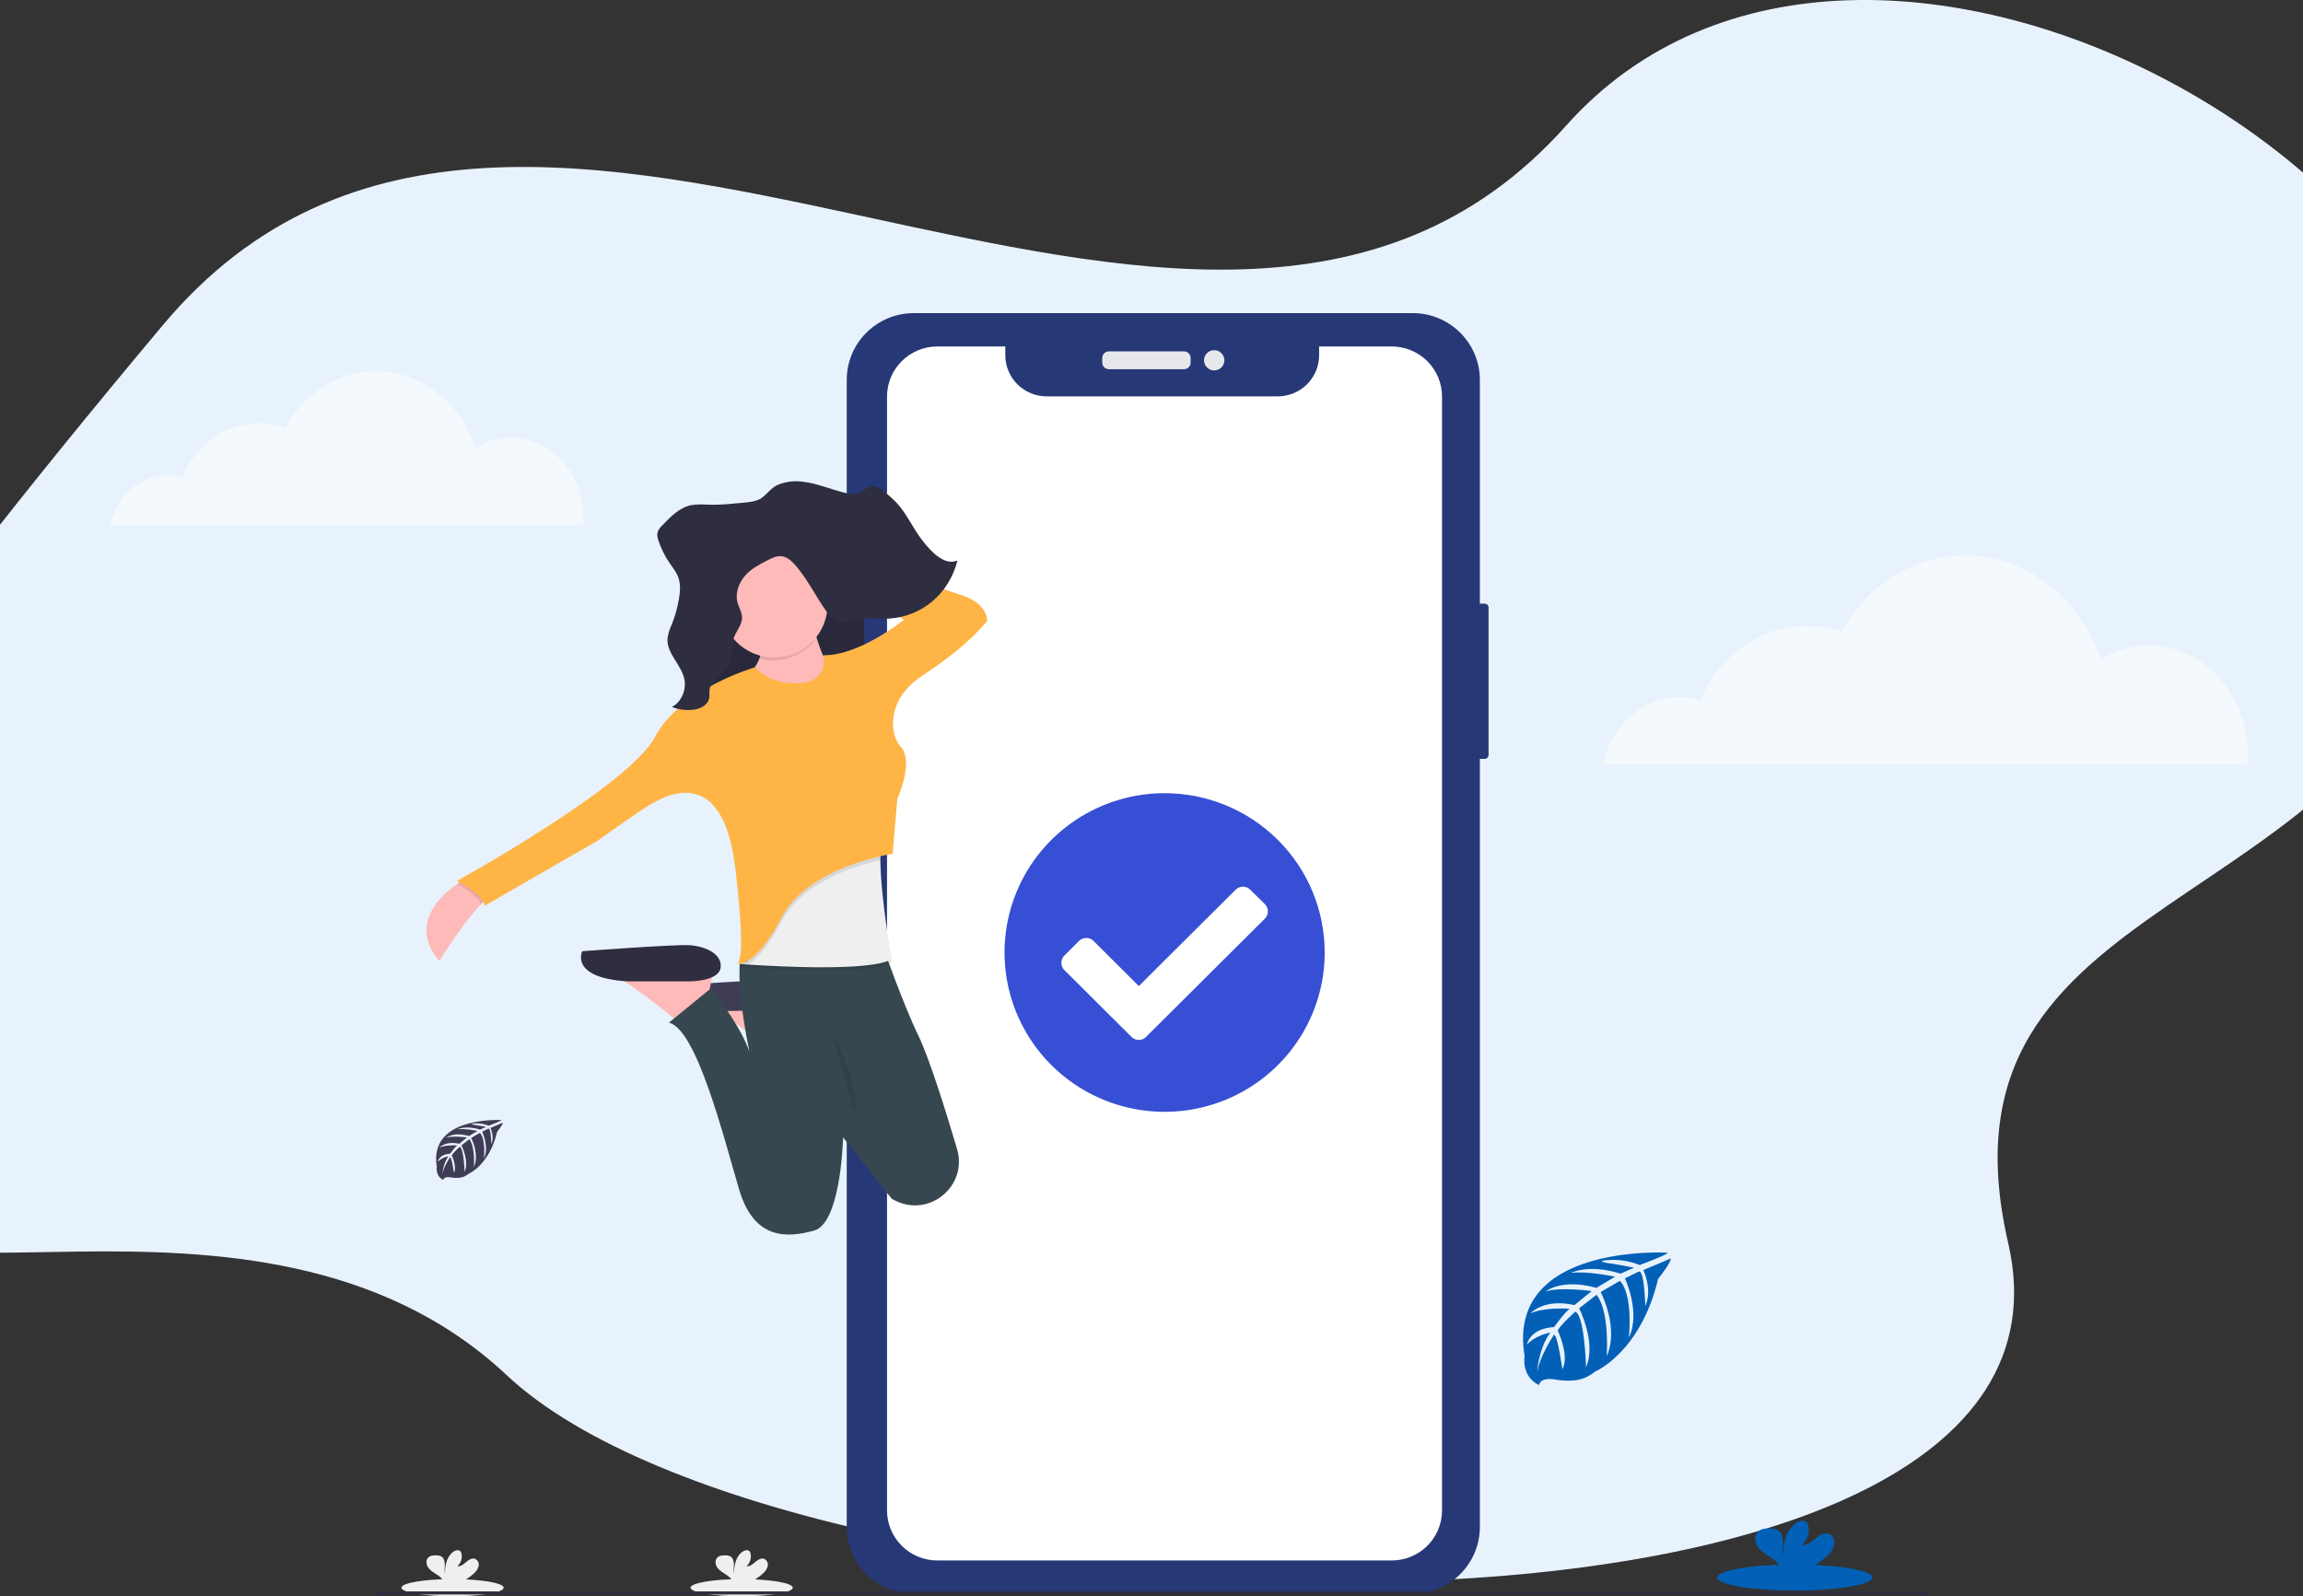 <svg width="375" height="260" viewBox="0 0 375 260" fill="none" xmlns="http://www.w3.org/2000/svg">
<rect x="0" y="0" width="375" height="260" fill="#333333" stroke="none"/>
<path d="M26.5 52.975C-65.883 163.215 -64.166 186.142 -19.5 191.975C-28 219.475 41.499 185.475 82.5 223.975C130.102 268.674 344 275.975 327 202.475C313.331 143.375 384.882 151.215 401.5 93.975C419.5 31.975 304 -34.525 255 20.475C195.256 87.536 86 -18.025 26.5 52.975Z" fill="#E8F2FD"/>
<g clip-path="url(#clip0_323_1900)">
<path d="M241.744 98.316H239.946C239.592 98.316 239.305 98.602 239.305 98.955V122.961C239.305 123.314 239.592 123.6 239.946 123.6H241.744C242.099 123.6 242.386 123.314 242.386 122.961V98.955C242.386 98.602 242.099 98.316 241.744 98.316Z" fill="#263876"/>
<path d="M230.038 51H148.804C142.768 51 137.875 55.871 137.875 61.88V248.701C137.875 254.71 142.768 259.581 148.804 259.581H230.038C236.074 259.581 240.967 254.71 240.967 248.701V61.88C240.967 55.871 236.074 51 230.038 51Z" fill="#263876"/>
<path d="M226.619 56.433H214.793V57.849C214.793 58.731 214.618 59.604 214.279 60.418C213.94 61.232 213.443 61.972 212.817 62.596C212.191 63.219 211.447 63.713 210.629 64.05C209.811 64.387 208.934 64.56 208.048 64.56H170.439C169.554 64.56 168.677 64.387 167.859 64.05C167.04 63.713 166.297 63.219 165.671 62.596C165.044 61.972 164.547 61.232 164.208 60.418C163.869 59.604 163.695 58.731 163.695 57.849V56.433H152.623C150.451 56.433 148.369 57.292 146.833 58.82C145.298 60.349 144.435 62.422 144.435 64.584V246.012C144.435 248.174 145.298 250.247 146.833 251.775C148.369 253.304 150.451 254.163 152.623 254.163H226.619C228.79 254.163 230.873 253.304 232.408 251.775C233.944 250.247 234.806 248.174 234.806 246.012V64.598C234.808 63.526 234.598 62.465 234.187 61.474C233.776 60.484 233.173 59.584 232.413 58.825C231.653 58.067 230.749 57.465 229.755 57.055C228.761 56.644 227.695 56.433 226.619 56.433V56.433Z" fill="white"/>
<path d="M192.788 57.229H180.562C179.963 57.229 179.477 57.713 179.477 58.309V59.058C179.477 59.654 179.963 60.138 180.562 60.138H192.788C193.387 60.138 193.873 59.654 193.873 59.058V58.309C193.873 57.713 193.387 57.229 192.788 57.229Z" fill="#E6E8EC"/>
<path d="M197.709 60.335C198.626 60.335 199.369 59.596 199.369 58.684C199.369 57.771 198.626 57.032 197.709 57.032C196.793 57.032 196.05 57.771 196.05 58.684C196.05 59.596 196.793 60.335 197.709 60.335Z" fill="#E6E8EC"/>
<path d="M190.051 177.266C200.821 177.266 209.553 168.574 209.553 157.851C209.553 147.129 200.821 138.437 190.051 138.437C179.28 138.437 170.548 147.129 170.548 157.851C170.548 168.574 179.28 177.266 190.051 177.266Z" fill="white"/>
<path d="M215.701 155.14C215.701 160.273 214.172 165.289 211.308 169.557C208.444 173.824 204.373 177.149 199.61 179.113C194.847 181.077 189.606 181.591 184.55 180.589C179.494 179.588 174.85 177.116 171.204 173.487C167.559 169.858 165.077 165.235 164.071 160.201C163.066 155.168 163.582 149.95 165.555 145.209C167.528 140.467 170.869 136.415 175.156 133.564C179.442 130.713 184.482 129.191 189.637 129.191C193.06 129.191 196.449 129.862 199.612 131.167C202.774 132.471 205.647 134.382 208.068 136.792C210.488 139.201 212.408 142.062 213.718 145.21C215.027 148.359 215.701 151.733 215.701 155.14V155.14ZM186.624 168.876L205.959 149.627C206.115 149.472 206.239 149.287 206.324 149.084C206.409 148.881 206.453 148.663 206.453 148.443C206.453 148.223 206.409 148.005 206.324 147.802C206.239 147.599 206.115 147.414 205.959 147.259L203.58 144.908C203.424 144.752 203.239 144.629 203.035 144.544C202.831 144.46 202.613 144.417 202.392 144.417C202.171 144.417 201.953 144.46 201.749 144.544C201.545 144.629 201.36 144.752 201.204 144.908L185.434 160.607L178.071 153.26C177.755 152.947 177.327 152.771 176.882 152.771C176.436 152.771 176.008 152.947 175.692 153.26L173.313 155.642C172.999 155.957 172.822 156.382 172.822 156.826C172.822 157.27 172.999 157.696 173.313 158.01L184.245 168.889C184.401 169.045 184.587 169.169 184.791 169.253C184.995 169.338 185.214 169.381 185.435 169.381C185.656 169.381 185.875 169.338 186.079 169.253C186.283 169.169 186.468 169.045 186.624 168.889L186.624 168.876Z" fill="#364FD4"/>
<path d="M141.102 92.121H140.832C140.478 92.121 140.191 92.407 140.191 92.76V98.964C140.191 99.317 140.478 99.603 140.832 99.603H141.102C141.457 99.603 141.744 99.317 141.744 98.964V92.76C141.744 92.407 141.457 92.121 141.102 92.121Z" fill="#3F3D56"/>
<path d="M141.243 105.822H140.776C140.422 105.822 140.134 106.108 140.134 106.461V118.205C140.134 118.558 140.422 118.844 140.776 118.844H141.243C141.598 118.844 141.885 118.558 141.885 118.205V106.461C141.885 106.108 141.598 105.822 141.243 105.822Z" fill="#3F3D56"/>
<path d="M141.187 123.401H140.804C140.45 123.401 140.162 123.687 140.162 124.04V135.896C140.162 136.249 140.45 136.535 140.804 136.535H141.187C141.541 136.535 141.829 136.249 141.829 135.896V124.04C141.829 123.687 141.541 123.401 141.187 123.401Z" fill="#3F3D56"/>
<path d="M119.512 158.132C119.557 158.175 119.614 158.202 119.676 158.21C119.737 158.218 119.799 158.206 119.853 158.176C119.738 158.178 119.623 158.163 119.512 158.132Z" fill="url(#paint0_linear_323_1900)"/>
<path d="M132.396 163.149L132.06 164.973L131.8 166.369L131.328 168.921L126.751 172.111C126.751 172.111 126.339 171.759 125.658 171.205C123.782 169.668 119.839 166.537 116.944 164.856C116.2 164.383 115.394 164.014 114.549 163.757L132.396 163.149Z" fill="#FEB9B9"/>
<path d="M129.038 164.506C129.038 164.506 134.375 165.418 134.688 163.149C135 160.88 131.941 159.654 129.348 159.502C126.755 159.349 111.193 160.414 111.193 160.414C111.193 160.414 108.447 164.058 118.362 164.668L129.038 164.506Z" fill="#3F3D56"/>
<path d="M140.709 89.634H112.79V122.591H140.709V89.634Z" fill="#2F2E41"/>
<path opacity="0.1" d="M140.709 89.783H112.79V122.741H140.709V89.783Z" fill="black"/>
<path d="M80.07 146.053C79.61 146.168 79.022 146.611 78.369 147.251C75.555 150.024 71.525 156.532 71.525 156.532C66.373 150.423 72.074 145.595 74.504 143.936C75.095 143.535 75.492 143.314 75.492 143.314L80.07 146.053Z" fill="#FEB9B9"/>
<path d="M132.09 100.036C132.09 100.036 133.463 109.603 138.193 111.882C142.922 114.16 132.09 118.418 132.09 118.418L117.292 112.946C117.292 112.946 125.684 110.211 124.005 102.161L132.09 100.036Z" fill="#FEB9B9"/>
<path d="M116.224 157.597L115.889 159.414L115.617 160.815L115.145 163.367L110.568 166.554C110.568 166.554 110.155 166.206 109.474 165.652C107.599 164.114 103.656 160.983 100.757 159.303C100.012 158.829 99.207 158.46 98.362 158.204L116.224 157.597Z" fill="#FEB9B9"/>
<path d="M112.264 159.838C112.264 159.838 117.054 159.872 117.342 157.597C117.63 155.321 114.732 154.102 112.264 153.949C109.797 153.796 94.804 154.932 94.804 154.932C94.804 154.932 92.677 159.229 102.107 159.838L112.264 159.838Z" fill="#2F2E41"/>
<path d="M145.846 195.584C145.637 195.481 145.427 195.375 145.221 195.273L144.658 194.566L137.277 185.248V185.41C137.227 186.966 136.695 199.297 132.549 200.436C128.126 201.65 122.789 201.955 120.356 193.754C117.923 185.553 113.478 167.631 108.913 166.567L115.704 161.024C115.704 161.024 120.199 166.259 122.031 171.27C121.963 170.959 118.858 156.517 121.406 153.962H143.684C143.684 153.962 147.123 163.713 149.48 168.544C151.315 172.294 154.069 181.161 155.843 187.162C157.599 193.088 151.43 198.32 145.846 195.584Z" fill="#37474F"/>
<path opacity="0.1" d="M145.212 156.685C141.773 158.711 126.675 157.886 121.763 157.556L120.425 157.46C120.281 157.46 120.447 157.379 120.447 157.379L120.585 156L124.246 146.737L143.849 135.421C143.451 136.613 143.32 138.437 143.352 140.525C143.442 147.235 145.212 156.685 145.212 156.685Z" fill="black"/>
<path d="M145.212 156.227C141.773 158.254 126.675 157.429 121.763 157.099L120.425 157.005L120.203 156.987L120.447 156.925L121.654 156.613L124.245 146.286L143.848 134.973C143.451 136.165 143.32 137.989 143.351 140.077C143.442 146.781 145.212 156.227 145.212 156.227Z" fill="#EFEFEF"/>
<path opacity="0.1" d="M143.339 140.071C139.353 140.986 130.58 143.671 127.209 150.155C124.962 154.472 123.07 156.324 121.751 157.099L120.412 157.005C120.421 156.979 120.429 156.952 120.434 156.924L121.641 156.613L124.233 146.286L143.836 134.973C143.443 136.158 143.307 137.982 143.339 140.071Z" fill="black"/>
<path opacity="0.1" d="M75.492 143.32L80.069 146.053C79.61 146.168 79.022 146.611 78.369 147.251C77.987 146.143 75.594 144.596 74.504 143.937C75.095 143.541 75.492 143.32 75.492 143.32Z" fill="black"/>
<path opacity="0.1" d="M119.597 157.183C119.547 157.209 119.489 157.219 119.433 157.211C119.377 157.203 119.325 157.178 119.284 157.139C119.386 157.169 119.491 157.184 119.597 157.183V157.183Z" fill="black"/>
<path d="M129.955 111.275C129.955 111.275 125.834 111.729 122.936 108.691C122.936 108.691 110.742 112.187 106.613 120.083C102.483 127.979 74.41 143.473 74.41 143.473C74.41 143.473 79.294 146.205 78.834 147.572L97.296 136.94C97.296 136.94 103.861 132.234 105.684 131.169C107.507 130.105 117.587 123.575 119.722 141.344C121.857 159.113 119.722 156.987 119.722 156.987C119.722 156.987 122.773 158.052 127.197 149.545C131.621 141.039 145.349 139.065 145.349 139.065L146.112 130.108C146.112 130.108 148.835 124.169 146.738 121.704C146.102 120.975 145.679 120.085 145.515 119.133C145.168 116.858 145.515 113.067 150.373 109.918C157.849 105.056 160.747 101.109 160.747 101.109C160.747 101.109 160.9 98.221 156.323 96.855C151.746 95.488 133.134 88.047 133.134 88.047L132.509 90.63L147.194 100.948C147.194 100.948 139.872 106.861 134.063 106.718C134.063 106.718 135.141 111.122 129.955 111.275Z" fill="#FEB546"/>
<path opacity="0.1" d="M132.781 104.2C132.42 102.983 132.138 101.743 131.937 100.49L123.852 102.616C124.208 104.153 124.145 105.756 123.668 107.26C125.321 107.699 127.067 107.643 128.688 107.099C130.309 106.554 131.733 105.546 132.781 104.2V104.2Z" fill="black"/>
<path d="M126.066 107.098C130.868 107.098 134.76 103.223 134.76 98.442C134.76 93.662 130.868 89.787 126.066 89.787C121.264 89.787 117.371 93.662 117.371 98.442C117.371 103.223 121.264 107.098 126.066 107.098Z" fill="#FEB9B9"/>
<path opacity="0.1" d="M135.523 168.151C135.523 168.151 140.556 178.024 139.031 181.058Z" fill="black"/>
<path d="M130.689 78.451C133.103 78.725 135.395 79.755 137.771 80.319C138.365 80.502 138.997 80.526 139.603 80.387C140.525 80.104 141.276 79.142 142.232 79.17C142.821 79.189 143.342 79.587 143.827 79.97C144.604 80.562 145.335 81.211 146.015 81.912C147.653 83.683 148.669 86.067 150.164 87.994C151.658 89.92 153.789 92.179 155.912 91.296C154.468 96.898 149.964 100.403 144.846 100.752C142.804 100.891 140.713 100.469 138.737 101.063C138.245 101.264 137.725 101.39 137.195 101.436C136.057 101.436 135.141 100.397 134.431 99.385C132.768 97.007 131.452 94.309 129.579 92.139C128.954 91.421 128.232 90.739 127.356 90.608C126.481 90.478 125.677 90.895 124.899 91.296C123.614 91.959 122.301 92.644 121.304 93.786C120.306 94.929 119.678 96.615 120.09 98.144C120.312 98.972 120.819 99.719 120.828 100.584C120.847 101.966 119.621 102.974 119.381 104.319C119.326 104.883 119.306 105.451 119.321 106.018C119.215 107.86 118.004 109.367 116.742 110.528C116.249 110.976 115.705 111.462 115.561 112.156C115.464 112.632 115.561 113.132 115.498 113.615C115.314 114.811 114.116 115.418 113.056 115.573C111.818 115.756 110.553 115.606 109.392 115.141C110.874 114.443 111.787 112.458 111.443 110.681C110.971 108.215 108.482 106.444 108.696 103.936C108.813 103.166 109.045 102.418 109.384 101.717C109.926 100.361 110.32 98.952 110.56 97.512C110.747 96.401 110.838 95.221 110.488 94.16C110.175 93.195 109.522 92.427 108.968 91.611C108.218 90.501 107.625 89.294 107.208 88.022C107.057 87.645 106.999 87.237 107.04 86.833C107.165 86.356 107.432 85.928 107.806 85.604C109.166 84.181 110.62 82.703 112.442 82.295C113.312 82.151 114.197 82.118 115.075 82.196C116.602 82.243 118.131 82.179 119.649 82.003C120.899 81.856 123.012 81.875 124.073 81.069C125.06 80.315 125.617 79.369 126.833 78.89C128.065 78.436 129.388 78.285 130.691 78.451L130.689 78.451Z" fill="#2F2E41"/>
<path d="M292.247 259.063C299.212 259.063 304.859 258.112 304.859 256.94C304.859 255.767 299.212 254.816 292.247 254.816C285.281 254.816 279.634 255.767 279.634 256.94C279.634 258.112 285.281 259.063 292.247 259.063Z" fill="#0260B7"/>
<path d="M297.463 253.468C298.038 253 298.457 252.369 298.664 251.66C298.821 250.945 298.514 250.097 297.823 249.82C297.052 249.527 296.225 250.061 295.602 250.598C294.979 251.135 294.26 251.75 293.441 251.635C293.863 251.255 294.178 250.774 294.357 250.237C294.536 249.7 294.572 249.126 294.462 248.571C294.425 248.341 294.326 248.126 294.176 247.947C293.75 247.491 292.971 247.685 292.461 248.047C290.829 249.186 290.375 251.395 290.365 253.377C290.199 252.662 290.34 251.915 290.334 251.191C290.328 250.466 290.13 249.628 289.506 249.246C289.121 249.04 288.688 248.939 288.251 248.952C287.517 248.924 286.702 248.999 286.2 249.533C285.573 250.195 285.742 251.306 286.281 252.031C286.821 252.755 287.646 253.22 288.405 253.723C289.012 254.084 289.529 254.576 289.919 255.163C289.965 255.245 290.003 255.332 290.031 255.422H294.614C295.647 254.902 296.605 254.244 297.462 253.469L297.463 253.468Z" fill="#0260B7"/>
<path d="M120.766 260C125.363 260 129.089 259.373 129.089 258.599C129.089 257.825 125.363 257.198 120.766 257.198C116.169 257.198 112.442 257.825 112.442 258.599C112.442 259.373 116.169 260 120.766 260Z" fill="#EFEFEF"/>
<path d="M124.208 256.307C124.587 255.998 124.864 255.582 125.001 255.114C125.061 254.879 125.039 254.63 124.938 254.41C124.837 254.189 124.664 254.009 124.446 253.9C123.937 253.706 123.392 254.059 122.981 254.413C122.569 254.768 122.095 255.174 121.554 255.097C121.832 254.847 122.041 254.529 122.158 254.175C122.276 253.821 122.3 253.442 122.227 253.076C122.203 252.924 122.138 252.782 122.039 252.664C121.758 252.363 121.244 252.491 120.907 252.73C119.83 253.483 119.53 254.939 119.524 256.247C119.414 255.776 119.507 255.283 119.503 254.805C119.499 254.327 119.369 253.775 118.956 253.521C118.702 253.386 118.417 253.319 118.128 253.328C117.644 253.309 117.106 253.359 116.775 253.711C116.361 254.148 116.472 254.882 116.828 255.36C117.184 255.838 117.729 256.145 118.23 256.476C118.631 256.713 118.972 257.038 119.23 257.425C119.261 257.479 119.286 257.536 119.304 257.596H122.329C123.011 257.252 123.643 256.818 124.208 256.306V256.307Z" fill="#EFEFEF"/>
<path d="M73.693 260C78.29 260 82.016 259.373 82.016 258.599C82.016 257.825 78.29 257.198 73.693 257.198C69.096 257.198 65.369 257.825 65.369 258.599C65.369 259.373 69.096 260 73.693 260Z" fill="#EFEFEF"/>
<path d="M77.135 256.307C77.514 255.998 77.791 255.582 77.928 255.114C77.988 254.879 77.966 254.63 77.865 254.41C77.764 254.189 77.591 254.009 77.373 253.9C76.864 253.706 76.319 254.059 75.907 254.413C75.496 254.768 75.021 255.174 74.481 255.097C74.759 254.847 74.967 254.529 75.085 254.175C75.203 253.821 75.227 253.442 75.154 253.076C75.13 252.924 75.065 252.782 74.966 252.664C74.685 252.363 74.171 252.491 73.833 252.73C72.757 253.483 72.457 254.939 72.451 256.247C72.341 255.776 72.434 255.283 72.43 254.805C72.426 254.327 72.295 253.775 71.883 253.521C71.629 253.386 71.344 253.319 71.055 253.328C70.571 253.309 70.033 253.359 69.701 253.711C69.287 254.148 69.399 254.882 69.755 255.36C70.111 255.838 70.656 256.145 71.157 256.476C71.557 256.713 71.899 257.038 72.156 257.425C72.188 257.479 72.213 257.536 72.231 257.596H75.255C75.937 257.252 76.57 256.818 77.135 256.306V256.307Z" fill="#EFEFEF"/>
<path d="M314 259.2H61V259.708H314V259.2Z" fill="#2F2E41"/>
<path d="M271.554 204.034C271.554 204.034 245.143 202.448 248.255 220.872C248.255 220.872 247.628 224.128 250.601 225.606C250.601 225.606 250.648 224.241 253.311 224.706C254.259 224.863 255.222 224.909 256.181 224.843C257.475 224.759 258.705 224.258 259.688 223.416C259.688 223.416 267.113 220.362 269.998 208.284C269.998 208.284 272.134 205.649 272.05 204.971L267.593 206.866C267.593 206.866 269.117 210.067 267.906 212.726C267.906 212.726 267.762 206.981 266.906 207.106C266.733 207.131 264.591 208.214 264.591 208.214C264.591 208.214 267.21 213.788 265.234 217.841C265.234 217.841 265.983 210.972 263.772 208.617L260.635 210.441C260.635 210.441 263.697 216.199 261.62 220.898C261.62 220.898 262.153 213.691 259.974 210.884L257.132 213.092C257.132 213.092 260.008 218.765 258.255 222.663C258.255 222.663 258.026 214.276 256.517 213.642C256.517 213.642 254.029 215.828 253.65 216.721C253.65 216.721 255.619 220.843 254.396 223.016C254.396 223.016 253.647 217.426 253.032 217.395C253.032 217.395 250.554 221.098 250.296 223.64C250.296 223.64 250.403 219.865 252.432 217.045C252.432 217.045 250.036 217.455 248.637 218.999C248.637 218.999 249.023 216.382 253.044 216.151C253.044 216.151 255.092 213.341 255.638 213.172C255.638 213.172 251.642 212.837 249.217 213.909C249.217 213.909 251.35 211.439 256.372 212.563L259.179 210.281C259.179 210.281 253.916 209.565 251.683 210.356C251.683 210.356 254.252 208.17 259.935 209.762L262.991 207.945C262.991 207.945 258.502 206.983 255.83 207.32C255.83 207.32 258.653 205.806 263.888 207.448L266.084 206.472C266.084 206.472 262.796 205.829 261.833 205.726C260.87 205.623 260.82 205.36 260.82 205.36C262.903 205.015 265.041 205.251 266.996 206.044C266.996 206.044 271.633 204.325 271.554 204.034Z" fill="#0260B7"/>
<path d="M81.651 182.437C81.651 182.437 69.732 181.722 71.124 190.047C71.124 190.047 70.844 191.518 72.184 192.186C72.184 192.186 72.206 191.562 73.411 191.777C73.838 191.849 74.273 191.87 74.706 191.839C75.291 191.801 75.847 191.573 76.29 191.19V191.19C76.29 191.19 79.646 189.81 80.951 184.351C80.951 184.351 81.914 183.162 81.876 182.856L79.862 183.711C79.862 183.711 80.549 185.157 80.01 186.359C80.01 186.359 79.944 183.764 79.558 183.824C79.48 183.824 78.51 184.326 78.51 184.326C78.51 184.326 79.696 186.846 78.802 188.676C78.802 188.676 79.141 185.572 78.14 184.507L76.722 185.344C76.722 185.344 78.106 187.945 77.168 190.069C77.168 190.069 77.41 186.812 76.425 185.544L75.142 186.544C75.142 186.544 76.44 189.107 75.65 190.869C75.65 190.869 75.543 187.078 74.862 186.791C74.862 186.791 73.74 187.778 73.567 188.184C73.567 188.184 74.458 190.057 73.906 191.028C73.906 191.028 73.567 188.502 73.278 188.489C73.278 188.489 72.159 190.163 72.043 191.299C72.099 190.239 72.432 189.213 73.009 188.32C72.362 188.442 71.766 188.749 71.293 189.204C71.293 189.204 71.469 188.021 73.285 187.918C73.285 187.918 74.226 186.647 74.458 186.569C74.458 186.569 72.651 186.419 71.556 186.904C71.556 186.904 72.519 185.789 74.787 186.295L76.042 185.264C76.042 185.264 73.662 184.949 72.653 185.296C72.653 185.296 73.814 184.31 76.382 185.028L77.763 184.207C77.763 184.207 75.733 183.773 74.526 183.928C74.526 183.928 75.802 183.244 78.168 183.983L79.156 183.543C79.156 183.543 77.67 183.253 77.233 183.206C76.795 183.159 76.775 183.04 76.775 183.04C77.716 182.884 78.683 182.992 79.566 183.353C79.566 183.353 81.688 182.567 81.651 182.437Z" fill="#3F3D56"/>
</g>
<path opacity="0.5" d="M18 85.475C18.969 80.856 22.743 77.41 27.254 77.41C28.083 77.41 28.886 77.526 29.652 77.745C31.878 72.529 36.711 68.915 42.314 68.915C43.763 68.915 45.16 69.157 46.474 69.605C49.491 64.134 54.971 60.475 61.233 60.475C68.681 60.475 75.026 65.654 77.43 72.903C79.132 71.864 81.091 71.27 83.178 71.27C89.707 71.27 95 77.067 95 84.219C95 84.643 94.98 85.062 94.944 85.475L18 85.475Z" fill="white"/>
<path opacity="0.5" d="M261 124.475C262.321 118.193 267.468 113.506 273.62 113.506C274.749 113.506 275.844 113.665 276.889 113.961C279.925 106.868 286.515 101.954 294.156 101.954C296.131 101.954 298.037 102.282 299.828 102.892C303.942 95.451 311.416 90.475 319.953 90.475C330.111 90.475 338.763 97.518 342.041 107.377C344.362 105.964 347.033 105.156 349.879 105.156C358.782 105.156 366 113.04 366 122.766C366 123.343 365.973 123.913 365.923 124.475L261 124.475Z" fill="white"/>
<defs>
<linearGradient id="paint0_linear_323_1900" x1="119.684" y1="158.213" x2="119.684" y2="158.132" gradientUnits="userSpaceOnUse">
<stop stop-color="#808080" stop-opacity="0.251"/>
<stop offset="0.54" stop-color="#808080" stop-opacity="0.122"/>
<stop offset="1" stop-color="#808080" stop-opacity="0.102"/>
</linearGradient>
<clipPath id="clip0_323_1900">
<rect width="253" height="209" fill="white" transform="translate(61 51)"/>
</clipPath>
</defs>
</svg>
